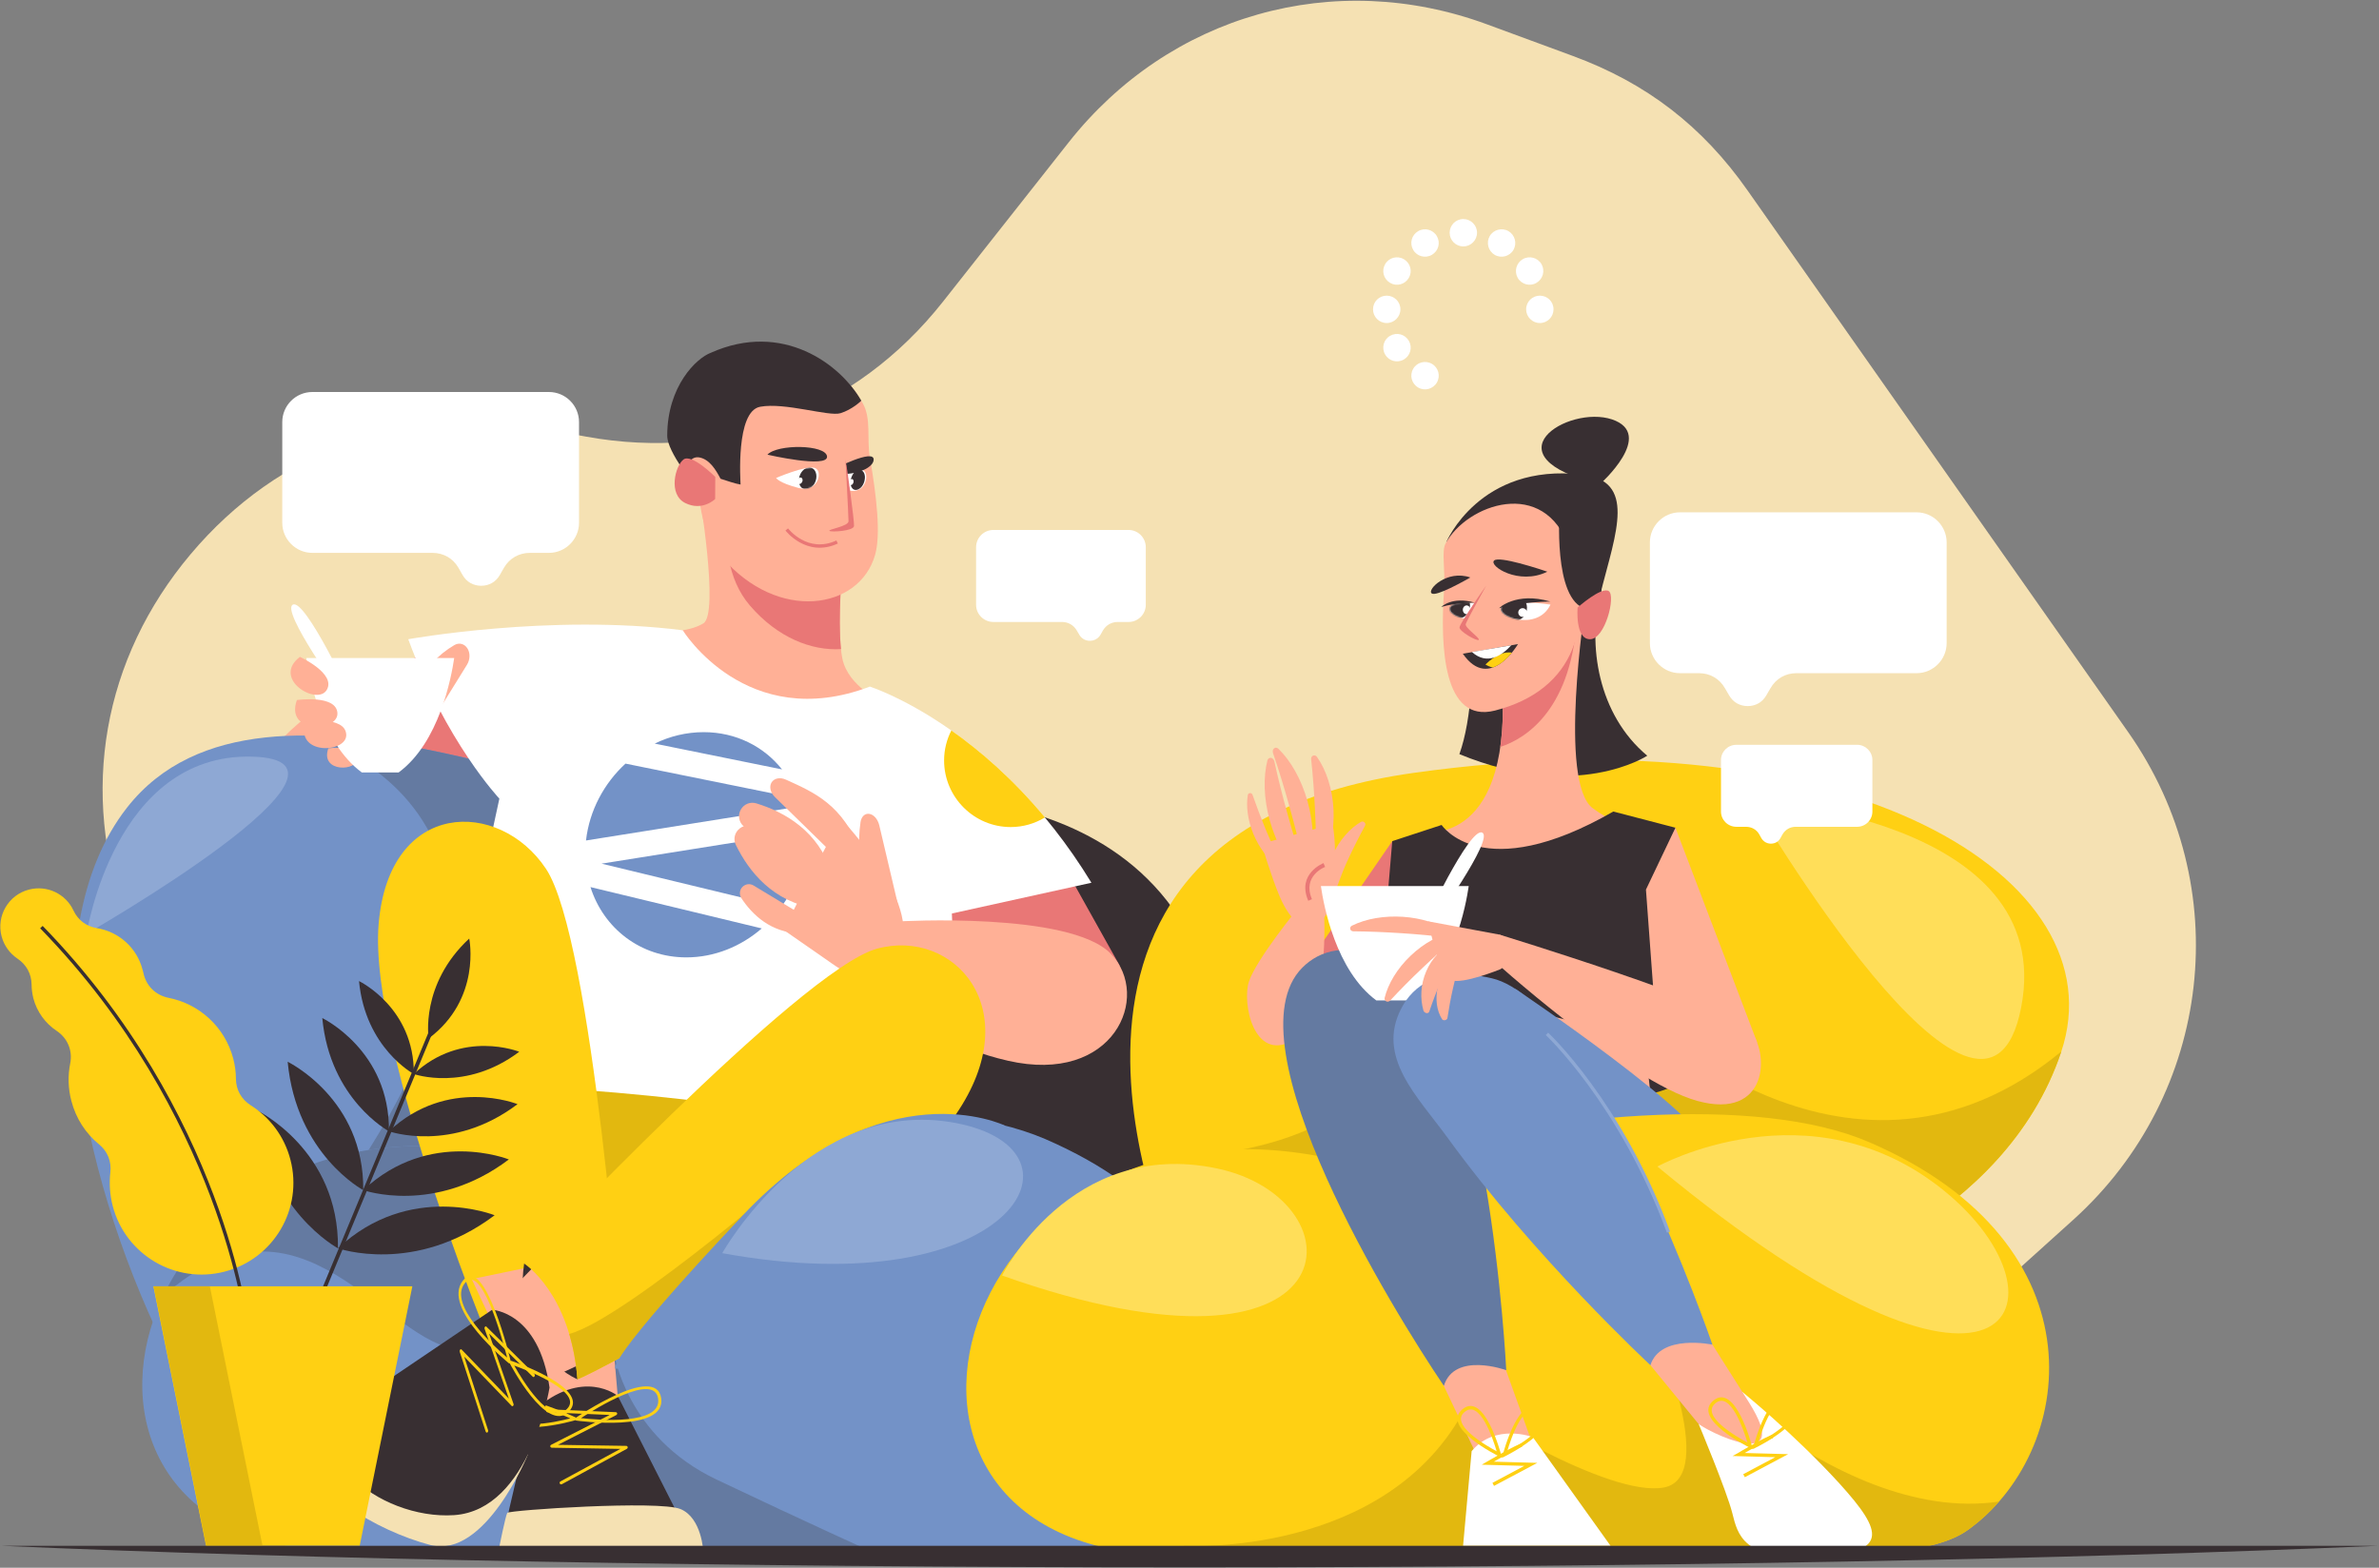 <svg width="1807" height="1191" viewBox="0 0 1807 1191" fill="none" xmlns="http://www.w3.org/2000/svg">
<rect x="0" y="0" width="1807" height="1191" fill="#808080" stroke="none"/>
<path d="M1327.4 144.7L1616.5 556.2C1698.6 673.1 1680.8 831 1574.7 926.7L1434.2 1053.4C1372.9 1108.7 1298.8 1132.8 1216.7 1124.2L766.2 1077.1C738.5 1074.2 714.4 1075.1 686.9 1080L496.6 1114.5C360.9 1139.1 230 1064.1 182.5 934.7L96 699C60.3 601.7 78 500.4 144.8 421C211.5 341.7 308.2 306.8 410.2 325.3L445.2 331.7C550.2 350.8 650.1 313 716.3 229.1L811.6 108.3C888.2 11.1 1013.3 -24.3 1129.5 18.5L1194.4 42.4C1250.5 63 1293.1 95.8 1327.4 144.7Z" fill="#F5E1B3"/>
<path d="M697.3 606.4C697.3 606.4 968 589.8 924.2 887.6C880.5 1185.3 609.6 1038.1 609.6 1038.1C609.6 1038.1 454.4 688 697.3 606.4Z" fill="#382F32"/>
<path d="M747.9 651.5L816.8 673.3L850.5 733.6L732 738.901L705.7 682.701L747.9 651.5Z" fill="#E97776"/>
<path d="M356.6 486C356.6 486 245.7 514.5 202.4 575.6C159 636.7 294.4 669 294.4 669L398.6 592.3L356.6 486Z" fill="#FFB096"/>
<path d="M328.5 494.9C321.1 497.5 312.7 500.7 303.6 504.5C303.6 504.5 305.4 601.5 354.2 619.6C355.933 620.2 357.667 620.734 359.4 621.2L398.6 592.3L370.1 520.2C352.6 509.4 337 500 328.5 494.9Z" fill="#E97776"/>
<path d="M272.6 1093.8C269.3 1091 164.3 1104.4 124 1021.4C59.8 889.301 22.9 707.501 96.5 613.501C201.1 480.001 477.7 634.301 566.6 620.701C655.6 607.101 821.1 741.8 705 859.1C588.8 976.5 272.6 1093.8 272.6 1093.8Z" fill="#7392C7"/>
<path d="M232.9 558.8C354.8 559.6 505.3 630.1 566.6 620.7C594.8 616.4 630.6 626.9 662.7 647.1C679.2 722.9 695.5 810 703.4 860.7C672.9 891.1 629.1 921.4 581 949.7C380.3 1013.4 28.3 1106.2 186.5 997C507.2 629.7 233.2 559.2 232.9 558.8Z" fill="#647AA1"/>
<path d="M480.2 1179.1C638.9 1173.2 819.1 1195.1 868.2 1160.4C950.6 1102.1 974.4 943.2 793.9 865.3C709.4 828.9 548.3 842.4 402.9 882.1C105.5 802.3 -4 1162.7 249.2 1178.3C307 1181.8 389.3 1182.5 480.2 1179.1Z" fill="#7392C7"/>
<path d="M480.2 1179.1C541.3 1176.9 605.7 1178.7 664.5 1179.9C664.5 1179.9 613.3 1156.8 544.3 1124C475.3 1091.3 466.3 1027.5 466.3 1027.5L441.9 1059.2L472.5 1179.4L480.2 1179.1Z" fill="#647AA1"/>
<path d="M475.8 864.7C451.3 869.7 426.9 875.6 402.9 882.1C260 843.8 160.5 907 123.8 984.8C230 889.9 292.8 1023.1 350.8 1025.3C512.1 1031.4 481.7 960.9 475.8 864.7Z" fill="#647AA1"/>
<path d="M383.8 750.4C383.8 750.4 392.4 925.8 498.7 904.8C604.9 883.8 695.4 761.7 695.4 761.7C695.4 761.7 602.4 708.4 383.8 750.4Z" fill="#E2B80F"/>
<path d="M530.8 372.8C530.8 372.8 546.6 466.2 534.2 473.6C521.9 481 502.1 479.8 502.1 479.8C502.1 479.8 556.5 564.4 670.1 532.9C670.1 532.9 644.2 521.8 639.8 500.2C635.5 478.6 639.8 429.8 639.8 429.8L530.8 372.8Z" fill="#FFB096"/>
<path d="M638.8 493.1C636.3 469.5 639.8 429.8 639.8 429.8L552.8 384.3C549.8 411.2 552.3 439.9 569.6 460C590.6 484.5 616.6 494.5 638.8 493.1Z" fill="#E97776"/>
<path d="M542.6 271.7C542.6 271.7 512.6 295 507.7 332.3C506.5 341.3 530.5 362.1 530.8 371.2C531.5 390.5 536.3 409.2 548.6 423.5C590.8 472.8 652.8 463.4 664.7 421.5C669.1 406.2 665.9 377.3 660.6 346.7C658.4 333.7 661.8 318 655.5 306.7C636.2 272 592.8 252 542.6 271.7Z" fill="#FFB096"/>
<path d="M539.9 268.001C528.9 272.101 506.9 293.301 506.8 330.901C506.8 344.101 527.7 367.001 531.2 378.101L540.3 365.101L521.6 355.401C521.6 355.401 523.6 346.201 531.2 347.501C538.8 348.901 543.6 356.601 547.3 363.701C552.2 365.301 558.7 367.501 562.5 368.101C562.5 366.101 558.6 312.401 577.4 309.001C596.2 305.501 629.5 316.601 638.4 313.901C647.2 311.201 654.1 304.601 654.2 304.401C638.6 276.901 594.5 243.601 539.9 268.001Z" fill="#382F32"/>
<path d="M543.3 362.3C543.3 362.3 525.3 344.2 519.1 349.1C512.9 353.9 507.3 375.5 520.4 382.1C533.5 388.7 543.2 379.1 543.2 379.1L543.3 362.3Z" fill="#E97776"/>
<path d="M589.5 363.1C589.5 363.1 611.6 353.6 618.6 355.4C625.6 357.2 621.6 374.7 606.6 370.7C591.5 366.8 589.5 363.1 589.5 363.1Z" fill="white"/>
<mask id="mask0_7_1333" style="mask-type:luminance" maskUnits="userSpaceOnUse" x="589" y="355" width="33" height="17">
<path d="M589.51 363.14C589.51 363.14 611.61 353.65 618.59 355.41C625.57 357.17 621.61 374.72 606.58 370.75C591.55 366.77 589.51 363.14 589.51 363.14Z" fill="white"/>
</mask>
<g mask="url(#mask0_7_1333)">
<path d="M614.7 355.1C618.3 355.1 620.7 358.8 620 363.5C619.3 368.1 615.8 371.8 612.2 371.8C608.6 371.8 606.2 368.1 606.9 363.5C607.6 358.8 611.1 355.1 614.7 355.1Z" fill="#382F32"/>
<path d="M608 362.7C609 362.7 609.8 363.8 609.6 365.2C609.3 366.6 608.3 367.7 607.2 367.7C606.1 367.7 605.4 366.6 605.6 365.2C605.8 363.8 606.9 362.7 608 362.7Z" fill="white"/>
</g>
<path d="M629.3 364.701C629.3 364.701 648.8 355.301 655 357.001C661.2 358.801 657.7 376.301 644.4 372.401C631.1 368.401 629.3 364.701 629.3 364.701Z" fill="white"/>
<mask id="mask1_7_1333" style="mask-type:luminance" maskUnits="userSpaceOnUse" x="629" y="356" width="29" height="17">
<path d="M629.29 364.75C629.29 364.75 648.83 355.25 654.99 357.01C661.16 358.78 657.67 376.33 644.37 372.36C631.08 368.38 629.29 364.75 629.29 364.75Z" fill="white"/>
</mask>
<g mask="url(#mask1_7_1333)">
<path d="M652.8 356.9C655.8 356.9 657.6 360.3 656.8 364.6C656.1 368.8 653.1 372.3 650.2 372.3C647.2 372.3 645.4 368.8 646.2 364.6C646.9 360.3 649.9 356.9 652.8 356.9Z" fill="#382F32"/>
<path d="M647.1 363.9C647.9 363.9 648.5 364.9 648.3 366.2C648.1 367.5 647.2 368.5 646.3 368.5C645.4 368.5 644.8 367.5 645.1 366.2C645.3 364.9 646.2 363.9 647.1 363.9Z" fill="white"/>
</g>
<path d="M632.4 356.8C632.4 356.8 664.1 340.3 663.6 349.3C663 358.4 637.5 363.8 632.4 356.8Z" fill="#382F32"/>
<path d="M633.2 353.9L625.4 365.9L624.2 403.9L647 399.1L642.3 349.7L633.2 353.9Z" fill="#FFB096"/>
<path d="M642.2 349.1C643.1 352.9 649 395.8 648.7 399.6C648.4 403.4 631.4 404.4 630 403.3C628.6 402.1 644.4 399.9 644.5 396C644.5 392.2 642.2 349.1 642.2 349.1Z" fill="#E97776"/>
<path d="M582.9 345.401C582.9 345.401 628.9 356.001 628.2 346.801C627.4 337.601 590.4 337.201 582.9 345.401Z" fill="#382F32"/>
<path d="M310.1 485.6C310.1 485.6 418 466.1 518.6 478.8C518.6 478.8 566.9 557.2 660.7 521.6L718.2 576.9L726.1 769.5L641.2 852.5C641.2 852.5 478.1 822.8 332.3 824.1L379.3 606.7C379.3 606.7 338.5 563.4 310.1 485.6Z" fill="white"/>
<path d="M384.8 1049.4C377.4 1037.4 279.6 797 287.6 702C295.5 607 379.3 606.7 414.7 660C450.2 713.3 472.5 1019.2 472.5 1019.2C472.5 1019.2 430.6 1008.5 384.8 1049.4Z" fill="#FFD013"/>
<path fill-rule="evenodd" clip-rule="evenodd" d="M534.5 556.2C559 556.2 580.2 567.1 594 584.5L497.3 564.9C508.7 559.3 521.4 556.2 534.5 556.2ZM608.2 612.5L445.1 638.5C447.7 615.6 458.9 595 475.1 580.1L606.4 606.7C607.067 608.567 607.667 610.5 608.2 612.5ZM611.2 631.5C611.333 634.9 611.267 638.3 611 641.7C609.6 659.3 603.3 675.5 593.4 689.1L456.9 656.1L611.2 631.5ZM521.3 727.3C486.5 727.3 458.4 705.2 448.5 673.9L578.6 705.3C562.8 719 542.7 727.3 521.3 727.3Z" fill="#7392C7"/>
<path d="M676.1 613.201L660.7 521.601C660.7 521.601 756.6 551.801 829 670.601L692.4 700.701L676.1 613.201Z" fill="white"/>
<path d="M722.6 554.9C744.2 570.1 769.2 591.5 793.7 621C786.1 625.6 777.2 628.3 767.7 628.3C739.8 628.3 717.1 605.6 717.1 577.7C717.1 569.5 719.1 561.8 722.6 554.9Z" fill="#FFD013"/>
<path d="M682.2 700C682.2 700 812.8 692.3 843.8 724.6C874.9 757 846.1 824.3 765.5 805.8C684.9 787.4 641.9 728.7 641.9 728.7C641.9 728.7 622.1 693.1 682.2 700Z" fill="#FFB096"/>
<path d="M383.8 999.2L384.8 1049.4C384.8 1049.4 436.7 1072.2 472.5 1019.2C472.5 1019.2 436.7 969.2 383.8 999.2Z" fill="#382F32"/>
<path d="M358.3 971.7L414.5 1091.5C414.5 1091.5 471.3 1090.3 471.3 1086.6C471.3 1082.9 459.6 950.7 459.6 950.7L358.3 971.7Z" fill="#FFB096"/>
<path d="M405.2 1071.8C405.2 1071.8 377.1 1178.3 382.1 1178.3C387 1178.3 529.7 1179.6 529.7 1179.6L469.2 1060.4C469.2 1060.4 442.6 1038.4 405.2 1071.8Z" fill="#382F32"/>
<path d="M416 1072.9C415.4 1072.9 414.9 1072.4 414.9 1071.8C414.9 1071.1 415.4 1070.6 416 1070.6C417.9 1070.6 467.5 1072.8 467.7 1072.8C468.3 1072.8 468.8 1073.3 468.8 1074C468.7 1074.4 468.5 1074.8 468.1 1075L423.8 1097.6L475.6 1098.4C476.3 1098.4 476.8 1098.9 476.8 1099.6C476.8 1100 476.5 1100.4 476.2 1100.6L426.8 1127.5C426.2 1127.8 425.5 1127.6 425.2 1127C424.9 1126.4 425.1 1125.7 425.7 1125.4L471.2 1100.7L419.2 1099.8C418.7 1099.8 418.3 1099.6 418.1 1099.2C417.8 1098.6 418 1097.9 418.6 1097.6L463.1 1074.9C450.9 1074.4 417.6 1072.9 416 1072.9Z" fill="#FFD013"/>
<path d="M667.9 627.1L684.2 696.3C685.4 701.2 684.1 705.7 681.2 707.5C678.2 709.2 674.4 707.6 672 703.5C660.4 684.3 649 656.3 653.6 624.7C654.2 620.3 657 617.7 660.4 618.3C663.8 618.9 666.8 622.4 667.9 627.1Z" fill="#FFB096"/>
<path d="M624.8 727L595.3 706.5C595.3 706.5 637.8 620.4 639.6 622.5C648.6 633.3 706.3 695.3 679 727.8C658.1 752.7 644.1 740.4 624.8 727Z" fill="#FFB096"/>
<path d="M638.5 654.3L588.6 605.5C585.1 602.1 584.1 597.5 586.1 594.3C588.2 591.1 592.6 590.3 597 592.3C617.7 601.7 641 611.3 653.7 648C655.1 652.1 653.8 655.8 650.2 657.3C646.6 658.8 641.9 657.6 638.5 654.3Z" fill="#FFB096"/>
<path d="M615.2 673.9L564.7 627.6C561.1 624.3 560.3 619.2 562.7 615C565.1 610.8 569.9 608.9 574.5 610.3C596.1 616.9 621.7 631.4 631.8 663.3C633.2 667.8 631.5 672.5 627.6 675C623.6 677.5 618.7 677.1 615.2 673.9Z" fill="#FFB096"/>
<path d="M628 672.2L574.5 629.4C570.7 626.4 565.5 626.4 561.8 629.4C558 632.4 556.8 637.5 558.9 641.8C568.8 662.1 587.1 685.2 620.1 690.2C624.8 690.9 629.1 688.5 631 684.3C632.9 680 631.7 675.1 628 672.2Z" fill="#FFB096"/>
<path d="M611.6 696.401L572.4 672.701C569.6 671.001 566.2 671.501 563.9 673.801C561.7 676.101 561.4 679.601 563.1 682.301C571.4 694.901 585.6 708.6 607.9 709.1C611.1 709.2 613.8 707.201 614.6 704.201C615.5 701.201 614.3 698.101 611.6 696.401Z" fill="#FFB096"/>
<path fill-rule="evenodd" clip-rule="evenodd" d="M437 1078.9C436.8 1078.9 383.8 1095 377.3 1071.1C370.5 1045.9 436.9 1076.6 437.1 1076.7C437.7 1076.9 438 1077.6 437.7 1078.2C437.5 1078.5 437.3 1078.8 437 1078.9ZM379.6 1070.5C384.6 1088.8 422.1 1080.4 433.2 1077.5C421 1072.1 374.8 1052.8 379.6 1070.5Z" fill="#FFD013"/>
<path fill-rule="evenodd" clip-rule="evenodd" d="M502.2 1062.2C506 1088.6 438.6 1079.3 437.9 1079.2C437.5 1079.2 437.2 1079 437 1078.7C436.7 1078.2 436.8 1077.5 437.3 1077.1C437.5 1077 498.3 1035.4 502.2 1062.2ZM441.3 1077.3C454.2 1078.8 502.8 1082.9 499.9 1062.5C496.9 1042.3 452.6 1069.9 441.3 1077.3Z" fill="#FFD013"/>
<path d="M379 1176.3C379 1176.3 384 1151.4 385.3 1149.3C386.6 1147.2 500.5 1139.6 516.9 1146.4C533.2 1153.2 534.2 1178.8 534.2 1178.8L379 1176.3Z" fill="#F5E1B3"/>
<path d="M303.5 1074L288.9 1052.4C288.9 1052.4 239.5 1078.8 236.3 1104.8C233.1 1130.7 285.2 1162.8 326.9 1173.7C368.6 1184.6 401 1104.9 401 1104.9L303.5 1074Z" fill="#F5E1B3"/>
<path d="M471.3 1009.1L438.6 1047.8C438.6 1047.8 388.7 1027.7 398.1 959.9C398.1 959.9 454.3 946.9 471.3 1009.1Z" fill="#382F32"/>
<path d="M506.1 1006.3L391.6 1059.1C391.6 1059.1 353.6 1016.5 356 1013.6C358.4 1010.7 450.5 915.7 450.5 915.7L506.1 1006.3Z" fill="#FFB096"/>
<path d="M438.6 1047.8C451.3 1043.8 670.9 927.001 726 846.701C781.1 766.4 724.2 704.801 666.1 720.701C608 736.501 398.1 959.901 398.1 959.901C398.1 959.901 433.4 982.201 438.6 1047.8Z" fill="#FFD013"/>
<path d="M438.6 1047.8C450.1 1044.2 630.3 948.6 705.7 870.9L620.5 876C620.5 876 477.1 1001.1 432.4 1013.4C435.3 1023.3 437.6 1034.7 438.6 1047.8Z" fill="#E2B80F"/>
<path d="M417.4 1054.1C417.4 1054.1 402.7 1146.9 345.1 1151C287.5 1155 218.7 1099.9 276.4 1060.8L373.8 995C373.8 995 409.3 996.5 417.4 1054.1Z" fill="#382F32"/>
<path d="M404.6 1045.8C405.1 1046.3 405.7 1046.2 406 1045.6C406.4 1045 406.3 1044.2 405.8 1043.7C404.6 1042.4 369.6 1008 369.5 1007.9C369.1 1007.4 368.5 1007.6 368.2 1008.2C367.9 1008.6 367.9 1009.1 368.1 1009.5L386.5 1062.5L350.7 1025.3C350.3 1024.8 349.7 1024.9 349.4 1025.5C349.1 1025.9 349.1 1026.5 349.2 1026.9L368.9 1087.5C369.1 1088.2 369.7 1088.5 370.2 1088.2C370.7 1087.9 370.9 1087.1 370.7 1086.4L352.6 1030.6L388.5 1067.9C388.8 1068.3 389.2 1068.4 389.6 1068.1C390.1 1067.8 390.3 1067 390 1066.4L371.5 1013.1C380.1 1021.6 403.6 1044.7 404.6 1045.8Z" fill="#FFD013"/>
<path fill-rule="evenodd" clip-rule="evenodd" d="M387.1 1034.8C387.2 1034 387.8 1033.6 388.3 1033.8C388.5 1033.8 449.7 1054.6 432 1072.4C415.1 1089.4 387.4 1036 387.3 1035.9C387.1 1035.6 387.1 1035.2 387.1 1034.8ZM390.6 1037.4C396.6 1048.2 417.8 1083.3 430.7 1070.3C443.2 1057.7 401.7 1041.4 390.6 1037.4Z" fill="#FFD013"/>
<path fill-rule="evenodd" clip-rule="evenodd" d="M387.9 1034C388.1 1034.7 387.8 1035.5 387.3 1035.7C387 1035.8 386.7 1035.8 386.5 1035.6C385.9 1035.1 335.2 994.2 351.5 973C368.2 951.5 387.9 1033.8 387.9 1034ZM352.9 975C340.3 991.3 375.6 1023.2 385.2 1031.3C381.3 1016.3 365.5 958.8 352.9 975Z" fill="#FFD013"/>
<path d="M812.4 958L763.1 855C763.1 855 670.7 810.1 564.1 923.4C457.5 1036.6 467.4 1039.7 467.4 1039.7C467.4 1039.7 844.5 1054.3 812.4 958Z" fill="#7392C7"/>
<path d="M598.6 401.4C598.6 401.5 613.3 420.7 635.3 410.6L636.4 412.9C612.5 423.9 596.6 403 596.6 403L598.6 401.4Z" fill="#E97776"/>
<path d="M548.6 952C548.6 952 615.1 832.6 725.3 853C835.5 873.5 766.7 991.9 548.6 952Z" fill="#8EA8D4"/>
<path d="M65.8 709.3C65.8 709.3 86.8 572 191.5 574.8C296.2 577.5 65.8 709.3 65.8 709.3Z" fill="#8EA8D4"/>
<path d="M375.7 923.2C375.7 923.2 311.2 897.3 256.7 948.3C256.7 948.3 315 968.9 375.7 923.2Z" fill="#382F32"/>
<path d="M195 843.4C195 843.4 257.6 873.6 256.7 948.3C256.7 948.3 202.1 919.1 195 843.4Z" fill="#382F32"/>
<path d="M386.5 880.8C386.5 880.8 326.6 856.7 275.9 904.1C275.9 904.1 330.1 923.4 386.5 880.8Z" fill="#382F32"/>
<path d="M218.5 806.6C218.5 806.6 276.7 834.7 275.9 904.1C275.9 904.1 225.1 877 218.5 806.6Z" fill="#382F32"/>
<path d="M393.1 838.8C393.1 838.8 340.2 817.5 295.4 859.4C295.4 859.4 343.3 876.4 393.1 838.8Z" fill="#382F32"/>
<path d="M244.8 773.4C244.8 773.4 296.2 798.1 295.4 859.4C295.4 859.4 250.6 835.4 244.8 773.4Z" fill="#382F32"/>
<path d="M394.4 799C394.4 799 351 781.6 314.3 815.9C314.3 815.9 353.5 829.8 394.4 799Z" fill="#382F32"/>
<path d="M272.7 745.3C272.7 745.3 314.9 765.6 314.3 815.9C314.3 815.9 277.5 796.2 272.7 745.3Z" fill="#382F32"/>
<path d="M332.7 766.9L233.3 1006.3L236 1007.4L335.4 768L332.7 766.9Z" fill="#382F32"/>
<path d="M356.4 713C356.4 713 365.9 758.8 325.6 788.9C325.6 788.9 318.9 747.8 356.4 713Z" fill="#382F32"/>
<path d="M22 675.8C6.5 679.8 -2.9 695.7 1.2 711.3C3.1 718.5 7.5 724.3 13.2 728.2C20 732.7 23.9 739.8 24 748C24 751.4 24.5 754.8 25.3 758.3C28.1 768.9 34.6 777.5 43 783.1C51.4 788.7 55.3 798.2 53.3 808C51.5 817.1 51.7 826.8 54.2 836.3C57.7 849.8 65.2 861.1 75.2 869.3C81.7 874.6 84.8 882.3 83.8 890.7C82.9 899 83.4 907.6 85.6 916.1C95.3 953.4 133.4 975.7 170.7 966C208 956.3 230.3 918.2 220.6 881C216 863.2 204.9 848.8 190.5 839.7C183.3 835.1 179.3 828 179.2 819.5C179.2 814.5 178.5 809.4 177.2 804.3C170.8 779.9 151.1 762.5 127.9 758C118.1 756 110.9 748.8 108.9 739C108.7 738.2 108.5 737.434 108.3 736.7C103.9 719.7 90 707.8 73.7 705.1C65.6 703.8 59.2 699 55.7 691.5C49.9 679.1 35.8 672.2 22 675.8Z" fill="#FFD013"/>
<path d="M188.8 1006.5C188.7 1006 170.1 844.9 32.4 703.4L30.5 705.2C167.6 846.1 186.1 1006.3 186.2 1006.8L188.8 1006.5Z" fill="#382F32"/>
<path d="M313.2 977.2L273.2 1174.3H228.5H201.2H156.5L116.5 977.2H201.2H228.5H313.2Z" fill="#FFD013"/>
<path d="M199.4 1174.3H156.7L116.7 977.2H159.4L199.4 1174.3Z" fill="#E2B80F"/>
<path d="M892.4 958.6C892.4 958.6 742.2 633.5 1074 587.1C1405.9 540.6 1609.4 667.7 1565.7 798.8C1522 929.9 1369 973.6 1369 973.6L892.4 958.6Z" fill="#FFD013"/>
<path d="M995 654.7C998.3 642.1 997.9 625.8 993.2 608.9C988.5 592 980.3 577.8 971 568.8C970 567.9 968.7 567.7 967.8 568.5C966.8 569.2 966.5 570.6 966.9 572C971.3 584.9 975.5 598.5 979.4 612.7C983.4 626.9 986.9 640.7 989.9 654.1C990.2 655.4 991.2 656.4 992.4 656.6C993.6 656.7 994.6 656 995 654.7Z" fill="#FFB096"/>
<path d="M986.7 663.5C977.4 654.5 969.2 640.3 964.5 623.4C959.8 606.5 959.5 590.2 962.7 577.6C963.1 576.3 964.1 575.6 965.3 575.7C966.5 575.8 967.5 576.9 967.9 578.2C970.8 591.5 974.3 605.4 978.3 619.6C982.2 633.7 986.4 647.4 990.8 660.3C991.2 661.6 990.9 663 989.9 663.8C989 664.5 987.7 664.4 986.7 663.5Z" fill="#FFB096"/>
<path d="M969.9 657.5C962.9 652.5 956.4 644.1 952 633.5C947.7 623 946.4 612.4 947.8 603.9C948 603.1 948.6 602.5 949.5 602.5C950.3 602.4 951.1 603 951.4 603.9C954.3 612.2 957.6 620.9 961.2 629.7C964.9 638.6 968.6 647 972.5 655C972.9 655.9 972.7 656.8 972.1 657.4C971.5 657.9 970.6 658 969.9 657.5Z" fill="#FFB096"/>
<path d="M1004.4 654.8C1010.3 644.9 1013.6 630.7 1012.9 615C1012.1 599.3 1007.4 585.1 1000.4 575.1C999.7 574 998.5 573.6 997.4 574C996.4 574.4 995.7 575.6 995.9 576.8C997.2 589 998.2 601.8 998.8 614.9C999.5 628.1 999.7 640.9 999.7 653C999.6 654.3 1000.4 655.4 1001.5 655.9C1002.6 656.3 1003.8 655.9 1004.4 654.8Z" fill="#FFB096"/>
<path d="M1012.1 626.1L958.2 641C958.2 641 965.6 666 971.9 680.8C989.3 721.8 1013.6 702 1013.9 668.3C1014 659.7 1014.9 638.4 1012.1 626.1Z" fill="#FFB096"/>
<path d="M1012.3 649.3C1017.5 638.1 1025.3 629.3 1033.7 624.4C1034.6 623.9 1035.6 624 1036.4 624.7C1037.1 625.4 1037.3 626.4 1036.8 627.3C1032.2 635.8 1027.6 644.8 1023.3 654.3C1018.9 663.7 1015.3 674.9 1011.8 683.9C1009 691.2 1003 669.3 1012.3 649.3Z" fill="#FFB096"/>
<path d="M1006.5 658.6C1006.4 658.6 988.9 665.3 996.5 683.1L993.7 684.3C984.8 663.6 1005.3 655.7 1005.3 655.7L1006.5 658.6Z" fill="#E97776"/>
<path d="M1565.7 798.801C1522 929.901 1369 973.601 1369 973.601L926 959.601C915.8 951.101 905.9 941.901 896.5 931.901L920.7 876.7C920.7 876.7 1013 869.601 1049.5 814.501C1085.9 759.301 1247 770.901 1247 770.901C1247 770.901 1405.9 930.601 1565.7 798.801Z" fill="#E2B80F"/>
<path d="M1113.5 403.9L1108.9 402.4L1098.5 412C1098.5 412 1123.6 351.6 1201.6 360.5C1243 365.2 1227.6 404.2 1215.9 449.7C1205.6 489.9 1213.7 542.8 1251.2 574.1C1251.2 574.1 1197.4 609.6 1108.5 572.9C1127.9 518.9 1113.5 403.9 1113.5 403.9Z" fill="#382F32"/>
<path d="M1106.2 704.5C1101.4 705.2 1045.9 777.6 1045.9 777.6C1045.9 777.6 1187 869.901 1279.4 821.301C1279.4 821.301 1223.6 695 1106.2 704.5Z" fill="#382F32"/>
<path d="M1247 770.901L1254.3 837C1254.3 837 1118.8 850.8 1096.6 839.1C1074.3 827.3 1080.1 734 1080.1 734C1080.1 734 1231.8 739.401 1247 770.901Z" fill="#FFB096"/>
<path d="M1204.1 459.9C1204.1 459.9 1183.4 594.5 1209.8 614C1236.2 633.6 1251 624.9 1251 624.9C1251 624.9 1157.5 699.4 1082 632.1C1082 632.1 1150.7 643.1 1140.5 512.3L1204.1 459.9Z" fill="#FFB096"/>
<path d="M1074.3 668.3L1057.5 639L966.4 771.401L990.2 802.6L1070.9 713.401L1074.3 668.3Z" fill="#E97776"/>
<path d="M1095 626.701C1095 626.701 1125.8 673.8 1225.4 616.5L1272.6 628.8C1272.6 628.8 1283.5 823.401 1279.4 821.301C1213.8 767.401 1133.3 754.4 1045.9 777.6L1057.5 639L1095 626.701Z" fill="#382F32"/>
<path d="M1139.6 567.4C1141.7 552.6 1142.3 534.5 1140.5 512.3L1198.1 464.8C1195 538.6 1159.1 561.1 1139.6 567.4Z" fill="#E97776"/>
<path d="M986.1 689.8C986.1 689.8 954.6 728.2 948.7 745.5C943.2 761.7 952.3 807 981.7 790.6C1011 774.2 1005.6 689.8 1005.6 689.8H986.1Z" fill="#FFB096"/>
<path d="M1130.9 818.7L1151 751.2C1151 751.2 1298 850 1298 874.6C1298 899.2 1177.8 938.1 1143.7 902.6C1109.6 867.1 1130.9 818.7 1130.9 818.7Z" fill="#7392C7"/>
<path d="M1135.5 539.8C1196.8 524.1 1211.8 473.2 1191.9 416.1C1173 361.9 1114 383.1 1098 412.9C1094.7 419.1 1098 432.5 1096.8 449C1094 490.9 1096 549.8 1135.5 539.8Z" fill="#FFB096"/>
<path d="M1130.7 459.4C1130.7 459.4 1105.1 455 1101.5 461.3C1097.9 467.6 1122.8 478.2 1130.7 459.4Z" fill="white"/>
<mask id="mask2_7_1333" style="mask-type:luminance" maskUnits="userSpaceOnUse" x="1101" y="457" width="30" height="14">
<path d="M1130.66 459.44C1130.66 459.44 1105.06 454.99 1101.47 461.29C1097.89 467.6 1122.84 478.21 1130.66 459.44Z" fill="white"/>
</mask>
<g mask="url(#mask2_7_1333)">
<path d="M1105.7 449.9C1110.5 448.6 1115.2 452 1116.3 457.4C1117.5 462.9 1114.5 468.3 1109.8 469.6C1105.1 470.9 1100.3 467.5 1099.2 462.1C1098.1 456.6 1101 451.1 1105.7 449.9Z" fill="#382F32"/>
<path d="M1113.3 460C1114.8 459.6 1116.4 460.7 1116.8 462.5C1117.1 464.3 1116.2 466 1114.6 466.5C1113.1 466.9 1111.5 465.8 1111.2 464C1110.8 462.2 1111.8 460.5 1113.3 460Z" fill="white"/>
</g>
<path d="M1116.8 438.7C1116.8 438.7 1109.2 443.1 1101.7 446.7C1095.4 449.7 1089.2 452.1 1087.5 450.8C1083.6 448.1 1099 432.5 1116.8 438.7Z" fill="#382F32"/>
<path d="M1111.1 496.6L1153 489.3C1153 489.3 1131.6 526.1 1111.1 496.6Z" fill="#382F32"/>
<path d="M1148.4 495.8C1145 500 1139.9 505 1133.9 507.1C1132.1 506.7 1130.2 506 1128.3 504.8C1136.4 497 1143.1 494.9 1148.4 495.8Z" fill="#FFD013"/>
<path d="M1118 495.3L1147.9 490.2C1141.1 497.7 1129.7 505.8 1118 495.3Z" fill="white"/>
<path d="M1126.5 487.201L1110 476L1128.8 445L1145.3 438C1145.3 438 1166.7 488.501 1126.5 487.201Z" fill="#FFB096"/>
<path d="M1128.8 445C1128.8 445 1108.6 473.601 1108.6 476.701C1108.6 479.801 1121.9 487.3 1123.2 486.1C1124.6 484.9 1112.5 476.9 1113.3 474.1C1114.1 471.4 1128.8 445 1128.8 445Z" fill="#E97776"/>
<path d="M1177.7 459.3C1177.7 459.3 1145.1 454.4 1140.5 461.4C1136 468.3 1167.7 480.1 1177.7 459.3Z" fill="white"/>
<mask id="mask3_7_1333" style="mask-type:luminance" maskUnits="userSpaceOnUse" x="1140" y="457" width="38" height="15">
<path d="M1177.68 459.321C1177.68 459.321 1145.11 454.391 1140.55 461.361C1135.99 468.331 1167.72 480.071 1177.68 459.321Z" fill="white"/>
</mask>
<g mask="url(#mask3_7_1333)">
<path d="M1147.4 451.9C1152.8 450.6 1158.3 454 1159.6 459.4C1160.8 464.9 1157.5 470.4 1152 471.6C1146.6 472.9 1141.1 469.5 1139.8 464.1C1138.5 458.6 1141.9 453.2 1147.4 451.9Z" fill="#382F32"/>
<path d="M1155.8 462.1C1157.6 461.7 1159.3 462.8 1159.8 464.6C1160.2 466.3 1159.1 468.1 1157.3 468.5C1155.5 469 1153.8 467.9 1153.3 466.1C1152.9 464.3 1154 462.5 1155.8 462.1Z" fill="white"/>
</g>
<path d="M1175.3 434.3C1175.3 434.3 1164.6 430.6 1154.2 427.9C1145.4 425.6 1136.9 424 1134.9 425.8C1130.5 429.8 1153.6 445 1175.3 434.3Z" fill="#382F32"/>
<path d="M1207.3 386.901L1184.7 386.5C1184.7 386.5 1179.2 456.1 1204.6 462.5C1230 468.9 1207.3 386.901 1207.3 386.901Z" fill="#382F32"/>
<path d="M1198.3 461.5C1198.3 461.5 1216.3 445.5 1221.9 449C1227.5 452.6 1219.2 485.7 1207.7 485.6C1196.2 485.6 1198.3 461.5 1198.3 461.5Z" fill="#E97776"/>
<path d="M1094.7 461.1C1094.7 461.1 1102.9 452.8 1120.1 457.8C1120.1 457.8 1105.4 457.9 1094.7 461.1Z" fill="#382F32"/>
<path d="M1138.6 462.1C1138.6 462.1 1151.2 449.301 1177.6 457.001C1177.6 457.001 1155 457.1 1138.6 462.1Z" fill="#382F32"/>
<path d="M1215.3 367.8C1215.3 367.8 1257.9 329.9 1224.4 318.6C1190.9 307.4 1127.9 346.8 1215.3 367.8Z" fill="#382F32"/>
<path d="M1106 1181.5C1264.8 1175.6 1445 1197.5 1494.1 1162.7C1576.5 1104.5 1600.2 945.5 1419.8 867.7C1335.3 831.2 1174.2 844.8 1028.8 884.5C731.4 804.7 621.9 1165.1 875.1 1180.7C932.9 1184.2 1015.2 1184.9 1106 1181.5Z" fill="#FFD013"/>
<path d="M1106 1181.5C1264.8 1175.6 1445 1197.5 1494.1 1162.7C1503 1156.5 1511.1 1149.1 1518.4 1140.7C1390.6 1159.6 1256.1 1007.1 1256.1 1007.1C1256.1 1007.1 1306.3 1122 1263.9 1130C1221.4 1138 1113.3 1069 1113.3 1069C1053.5 1183.7 899.2 1174.3 899.2 1174.3L913.1 1182.5C966.5 1184.3 1033.6 1184.2 1106 1181.5Z" fill="#E2B80F"/>
<path d="M1105.2 1003.3L1084.3 1026.7L1126.3 1115.3L1169.4 1111.9L1130.2 1002.8L1105.2 1003.3Z" fill="#FFB096"/>
<path d="M989.2 735.1C1001.9 722.4 1023.1 714.3 1058 730.8C1130.4 765 1144.1 1040.9 1144.1 1040.9C1144.1 1040.9 1104.8 1026.6 1096.7 1052.8C1058.8 996.8 932.3 792.3 989.2 735.1Z" fill="#647AA1"/>
<path d="M1117.8 1102.4L1111.3 1174.3H1223.3L1164.3 1091.8C1164.3 1091.8 1135.9 1080.8 1117.8 1102.4Z" fill="white"/>
<path d="M1295.4 1064.2L1290.3 1081.9C1290.3 1081.9 1311.7 1133.1 1315.8 1149.5C1319.9 1165.9 1324.1 1185.9 1379.3 1182.7C1434.6 1179.6 1431.2 1164.5 1397.1 1126.9C1362.9 1089.4 1323.6 1057.6 1323.6 1057.6L1295.4 1064.2Z" fill="white"/>
<path d="M1115.6 673.1C1113.4 688 1104.2 737.3 1073.4 760H1045.4C1014.7 737.3 1005.4 688 1003.3 673.1H1059.4H1115.6Z" fill="white"/>
<path d="M1085.5 705.9C1088.9 701.5 1135.3 636.9 1125.8 632.5C1116.2 628.1 1081 703.5 1081 703.5L1085.5 705.9Z" fill="white"/>
<path d="M1257.1 996.2L1253.6 1037.1L1289.8 1081.3C1293.4 1085.7 1364.4 1122 1328.1 1064.8L1300.7 1021.5L1257.1 996.2Z" fill="#FFB096"/>
<path d="M1064.5 765.8C1073.3 749.1 1092.3 733.6 1133.2 743.2C1211.1 761.4 1300.7 1021.5 1300.7 1021.5C1300.7 1021.5 1261.1 1013.1 1253.6 1037.1C1253.6 1037.1 1165.5 955.3 1099.6 864.4C1076.7 832.9 1045 803 1064.5 765.8Z" fill="#7392C7"/>
<path d="M1156 1099.2C1154.3 1099.2 1141.3 1106.6 1134.6 1110.4L1167.7 1111.3L1134.8 1128.8L1133.6 1126.5L1157.8 1113.6L1125.5 1112.7L1129.4 1110.4C1129.5 1110.4 1152.9 1096.6 1156 1096.6V1099.2Z" fill="#FFD013"/>
<path fill-rule="evenodd" clip-rule="evenodd" d="M1138.3 1106.2C1138.1 1106.1 1094.1 1084.4 1110.8 1070.6C1127.6 1056.7 1140 1104.6 1140.1 1104.7L1140.8 1107.5L1138.3 1106.2ZM1112.5 1072.6C1101 1082.1 1128.1 1097.8 1136.8 1102.5C1134 1092.9 1124 1063 1112.5 1072.6Z" fill="#FFD013"/>
<path fill-rule="evenodd" clip-rule="evenodd" d="M1140.8 1107.5L1141.6 1104.7C1141.6 1104.6 1154 1056.7 1170.8 1070.6C1187.5 1084.4 1143.5 1106.1 1143.4 1106.2L1140.8 1107.5ZM1144.8 1102.6C1153.6 1097.9 1180.7 1082.2 1169.1 1072.7C1157.6 1063.1 1147.6 1093 1144.8 1102.6Z" fill="#FFD013"/>
<path d="M1346.6 1092.6C1344.8 1092.6 1331.8 1100 1325.2 1103.8L1358.2 1104.7L1325.3 1122.2L1324.1 1119.9L1348.4 1107L1316 1106.1L1320 1103.9C1320 1103.8 1343.4 1090 1346.6 1090V1092.6Z" fill="#FFD013"/>
<path fill-rule="evenodd" clip-rule="evenodd" d="M1328.8 1099.6C1328.7 1099.6 1284.6 1077.9 1301.4 1064C1318.1 1050.2 1330.6 1098 1330.6 1098.1L1331.4 1100.9L1328.8 1099.6ZM1303 1066C1291.4 1075.5 1318.5 1091.2 1327.3 1095.9C1324.4 1086.3 1314.4 1056.5 1303 1066Z" fill="#FFD013"/>
<path fill-rule="evenodd" clip-rule="evenodd" d="M1331.4 1100.9L1332.1 1098.1C1332.1 1098 1344.6 1050.2 1361.4 1064C1378.1 1077.9 1334 1099.6 1333.9 1099.6L1331.4 1100.9ZM1335.5 1096C1344.2 1091.3 1371.3 1075.6 1359.8 1066.1C1348.3 1056.6 1338.3 1086.4 1335.5 1096Z" fill="#FFD013"/>
<path d="M761.2 969.001C761.2 969.001 812.9 864.401 924.2 887.601C1035.6 910.801 1030.1 1064.3 761.2 969.001Z" fill="#FFDE59"/>
<path d="M1258.9 886.2C1258.9 886.2 1375 821.9 1476.7 904.6C1578.5 987.4 1527.8 1108.7 1258.9 886.2Z" fill="#FFDE59"/>
<path d="M1138.9 710C1138.9 710 1311 762.6 1328.1 781C1345.1 799.4 1343.1 851.301 1289.1 836.301C1235.2 821.301 1131.1 726.701 1131.1 726.701L1138.9 710Z" fill="#FFB096"/>
<path d="M1250.2 675.8L1272.6 628.8L1334.7 792L1258.3 785.7L1250.2 675.8Z" fill="#FFB096"/>
<path d="M1330.3 607.5C1330.3 607.5 1563.2 620.7 1535.2 765.3C1507.2 909.9 1330.3 607.5 1330.3 607.5Z" fill="#FFDE59"/>
<path d="M0.9 1174.3C231.1 1184.4 550.5 1190.7 903.6 1190.7C1256.7 1190.7 1576.1 1184.4 1806.4 1174.3H0.9Z" fill="#382F32"/>
<path d="M1175.9 784.5C1176.1 784.6 1232.3 837.3 1268.5 935.6L1266.1 936.401C1230.1 838.701 1174.3 786.5 1174.1 786.3L1175.9 784.5Z" fill="#8EA8D4"/>
<path d="M249.4 568.5C249.4 568.5 271.2 565.4 271.6 575.7C272.1 586.1 242.8 587.2 249.4 568.5Z" fill="#FFB096"/>
<path d="M354.7 505L319.1 562.5C316.6 566.5 312.5 568.1 308.9 566.3C305.4 564.5 303.6 560 304.5 555.2C308.9 532.6 319.6 504.9 345.2 490C348.8 488 352.7 489 355 492.5C357.3 496.1 357.1 501.1 354.7 505Z" fill="#FFB096"/>
<path d="M232.7 499.9C234.8 514.7 244 564.1 274.8 586.8H302.8C333.6 564.1 342.8 514.7 345 499.9H288.8H232.7Z" fill="white"/>
<path d="M227.8 499C227.8 499 255.5 511.7 248.2 524.1C240.9 536.5 206 515.7 227.8 499Z" fill="#FFB096"/>
<path d="M225.5 531.8C225.5 531.8 255.6 527.5 256.3 541.8C256.9 556.2 216.3 557.7 225.5 531.8Z" fill="#FFB096"/>
<path d="M232.3 548.001C232.3 548.001 262.4 543.701 263 558.101C263.6 572.401 223.1 574.001 232.3 548.001Z" fill="#FFB096"/>
<path d="M262.8 532.7C259.4 528.3 212.9 463.7 222.5 459.3C232 454.8 267.2 530.3 267.2 530.3L262.8 532.7Z" fill="white"/>
<path d="M1138.9 710L1084.7 699.9C1084.7 699.9 1093.3 741.2 1102.1 744.6C1110.9 748 1139.4 736.4 1139.4 736.4C1144.8 733.8 1157.8 717 1138.9 710Z" fill="#FFB096"/>
<path d="M1102.1 708.2C1083.1 694.5 1048.8 692.3 1026.9 703.2C1025.8 703.8 1025.3 704.8 1025.6 705.8C1025.8 706.8 1026.8 707.5 1028 707.5C1039.6 707.6 1051.7 708.1 1064.1 708.9C1076.5 709.7 1088.5 710.8 1099.9 712.2C1101.1 712.3 1102.2 711.8 1102.7 710.8C1103.3 709.9 1103 708.8 1102.1 708.2Z" fill="#FFB096"/>
<path d="M1104.5 707.9C1093.8 709.9 1081.9 716.1 1071.5 726C1061.1 735.9 1054.3 747.5 1051.7 758.1C1051.5 759.2 1052 760.2 1052.9 760.7C1053.9 761.2 1055.1 760.9 1055.9 760.1C1063.5 751.9 1071.7 743.6 1080.4 735.4C1089.1 727.1 1097.8 719.3 1106.3 712.1C1107.2 711.3 1107.5 710.2 1107.1 709.2C1106.6 708.2 1105.6 707.6 1104.5 707.9Z" fill="#FFB096"/>
<path d="M1102.8 717.1C1094.7 720.7 1087.5 728 1083.3 737.9C1079 747.9 1078.6 758.6 1081.2 767.7C1081.5 768.6 1082.4 769.4 1083.4 769.6C1084.4 769.8 1085.3 769.4 1085.6 768.5C1088.3 760.5 1091.5 752.2 1095 743.9C1098.6 735.5 1102.3 727.6 1106.2 720.2C1106.6 719.4 1106.3 718.4 1105.5 717.7C1104.7 716.9 1103.6 716.7 1102.8 717.1Z" fill="#FFB096"/>
<path d="M1106.2 726.3C1099.5 732 1094.3 740.2 1092.1 749.6C1090 759 1091.3 767.8 1095.3 774.2C1095.7 774.9 1096.6 775.2 1097.6 775C1098.5 774.8 1099.3 774.2 1099.4 773.4C1100.5 766.1 1101.9 758.4 1103.7 750.5C1105.5 742.6 1107.5 735 1109.8 727.7C1110 726.9 1109.6 726.2 1108.7 725.9C1107.9 725.6 1106.9 725.8 1106.2 726.3Z" fill="#FFB096"/>
<path d="M1111.5 187.2C1117.2 187.2 1121.9 182.5 1121.9 176.8C1121.9 171.1 1117.2 166.4 1111.5 166.4C1105.7 166.4 1101.1 171.1 1101.1 176.8C1101.1 182.5 1105.7 187.2 1111.5 187.2Z" fill="white"/>
<path d="M1087.6 276.4C1092.6 279.2 1094.3 285.6 1091.4 290.6C1088.5 295.6 1082.1 297.3 1077.2 294.4C1072.2 291.5 1070.5 285.1 1073.4 280.2C1076.2 275.2 1082.6 273.5 1087.6 276.4Z" fill="white"/>
<path d="M1145.8 175.6C1150.7 178.5 1152.4 184.8 1149.6 189.8C1146.7 194.8 1140.3 196.5 1135.3 193.6C1130.4 190.7 1128.7 184.4 1131.5 179.4C1134.4 174.4 1140.8 172.7 1145.8 175.6Z" fill="white"/>
<path d="M1070.1 258.9C1073 263.9 1071.3 270.2 1066.3 273.1C1061.3 276 1054.9 274.3 1052.1 269.3C1049.2 264.3 1050.9 257.9 1055.9 255.1C1060.9 252.2 1067.2 253.9 1070.1 258.9Z" fill="white"/>
<path d="M1170.9 200.7C1173.7 205.7 1172 212 1167 214.9C1162.1 217.8 1155.7 216.1 1152.8 211.1C1150 206.1 1151.7 199.8 1156.6 196.9C1161.6 194 1168 195.7 1170.9 200.7Z" fill="white"/>
<path d="M1063.7 235.001C1063.7 240.701 1059 245.401 1053.3 245.401C1047.5 245.401 1042.9 240.701 1042.9 235.001C1042.9 229.201 1047.5 224.601 1053.3 224.601C1059 224.601 1063.7 229.201 1063.7 235.001Z" fill="white"/>
<path d="M1180 235.001C1180 240.701 1175.4 245.401 1169.6 245.401C1163.9 245.401 1159.2 240.701 1159.2 235.001C1159.2 229.201 1163.9 224.601 1169.6 224.601C1175.4 224.601 1180 229.201 1180 235.001Z" fill="white"/>
<path d="M1070.1 211.1C1067.2 216.1 1060.9 217.8 1055.9 214.9C1050.9 212 1049.2 205.7 1052.1 200.7C1054.9 195.7 1061.3 194 1066.3 196.9C1071.3 199.8 1073 206.1 1070.1 211.1Z" fill="white"/>
<path d="M1087.6 193.6C1082.6 196.5 1076.2 194.8 1073.4 189.8C1070.5 184.8 1072.2 178.5 1077.2 175.6C1082.1 172.7 1088.5 174.4 1091.4 179.4C1094.3 184.4 1092.6 190.7 1087.6 193.6Z" fill="white"/>
<path d="M237.2 297.8H417C429.5 297.8 439.8 308 439.8 320.6V397.2C439.8 409.7 429.5 420 417 420H402.5C394.2 420 387 424.1 382.8 431.3L379.6 436.9C376.6 442.1 371.5 445 365.5 445C359.5 445 354.4 442.1 351.4 436.9L348.2 431.3C344 424.1 336.8 420 328.5 420H237.2C224.7 420 214.4 409.7 214.4 397.2V320.6C214.4 308 224.7 297.8 237.2 297.8Z" fill="white"/>
<path d="M1455.8 389.2H1276C1263.5 389.2 1253.2 399.5 1253.2 412V488.6C1253.2 501.1 1263.5 511.4 1276 511.4H1290.5C1298.8 511.4 1306 515.5 1310.2 522.8L1313.4 528.3C1316.4 533.5 1321.5 536.4 1327.5 536.4C1333.5 536.4 1338.6 533.5 1341.6 528.3L1344.8 522.8C1349 515.5 1356.2 511.4 1364.5 511.4H1455.8C1468.3 511.4 1478.6 501.1 1478.6 488.6V412C1478.6 399.5 1468.3 389.2 1455.8 389.2Z" fill="white"/>
<path d="M754.5 402.6H857.3C864.4 402.6 870.3 408.5 870.3 415.7V459.5C870.3 466.6 864.4 472.5 857.3 472.5H849C844.2 472.5 840.1 474.9 837.7 479L835.9 482.2C834.2 485.1 831.2 486.8 827.8 486.8C824.4 486.8 821.5 485.1 819.8 482.2L817.9 479C815.5 474.9 811.4 472.5 806.7 472.5H754.5C747.3 472.5 741.4 466.6 741.4 459.5V415.7C741.4 408.5 747.3 402.6 754.5 402.6Z" fill="white"/>
<path d="M1410.6 565.8H1318.9C1312.4 565.8 1307.2 571 1307.2 577.4V616.5C1307.2 622.9 1312.4 628.1 1318.9 628.1H1326.2C1330.5 628.1 1334.2 630.2 1336.3 633.9L1337.9 636.8C1339.5 639.4 1342.1 640.9 1345.1 640.9C1348.2 640.9 1350.8 639.4 1352.3 636.8L1353.9 633.9C1356.1 630.2 1359.7 628.1 1364 628.1H1410.6C1417 628.1 1422.2 622.9 1422.2 616.5V577.4C1422.2 571 1417 565.8 1410.6 565.8Z" fill="white"/>
</svg>
